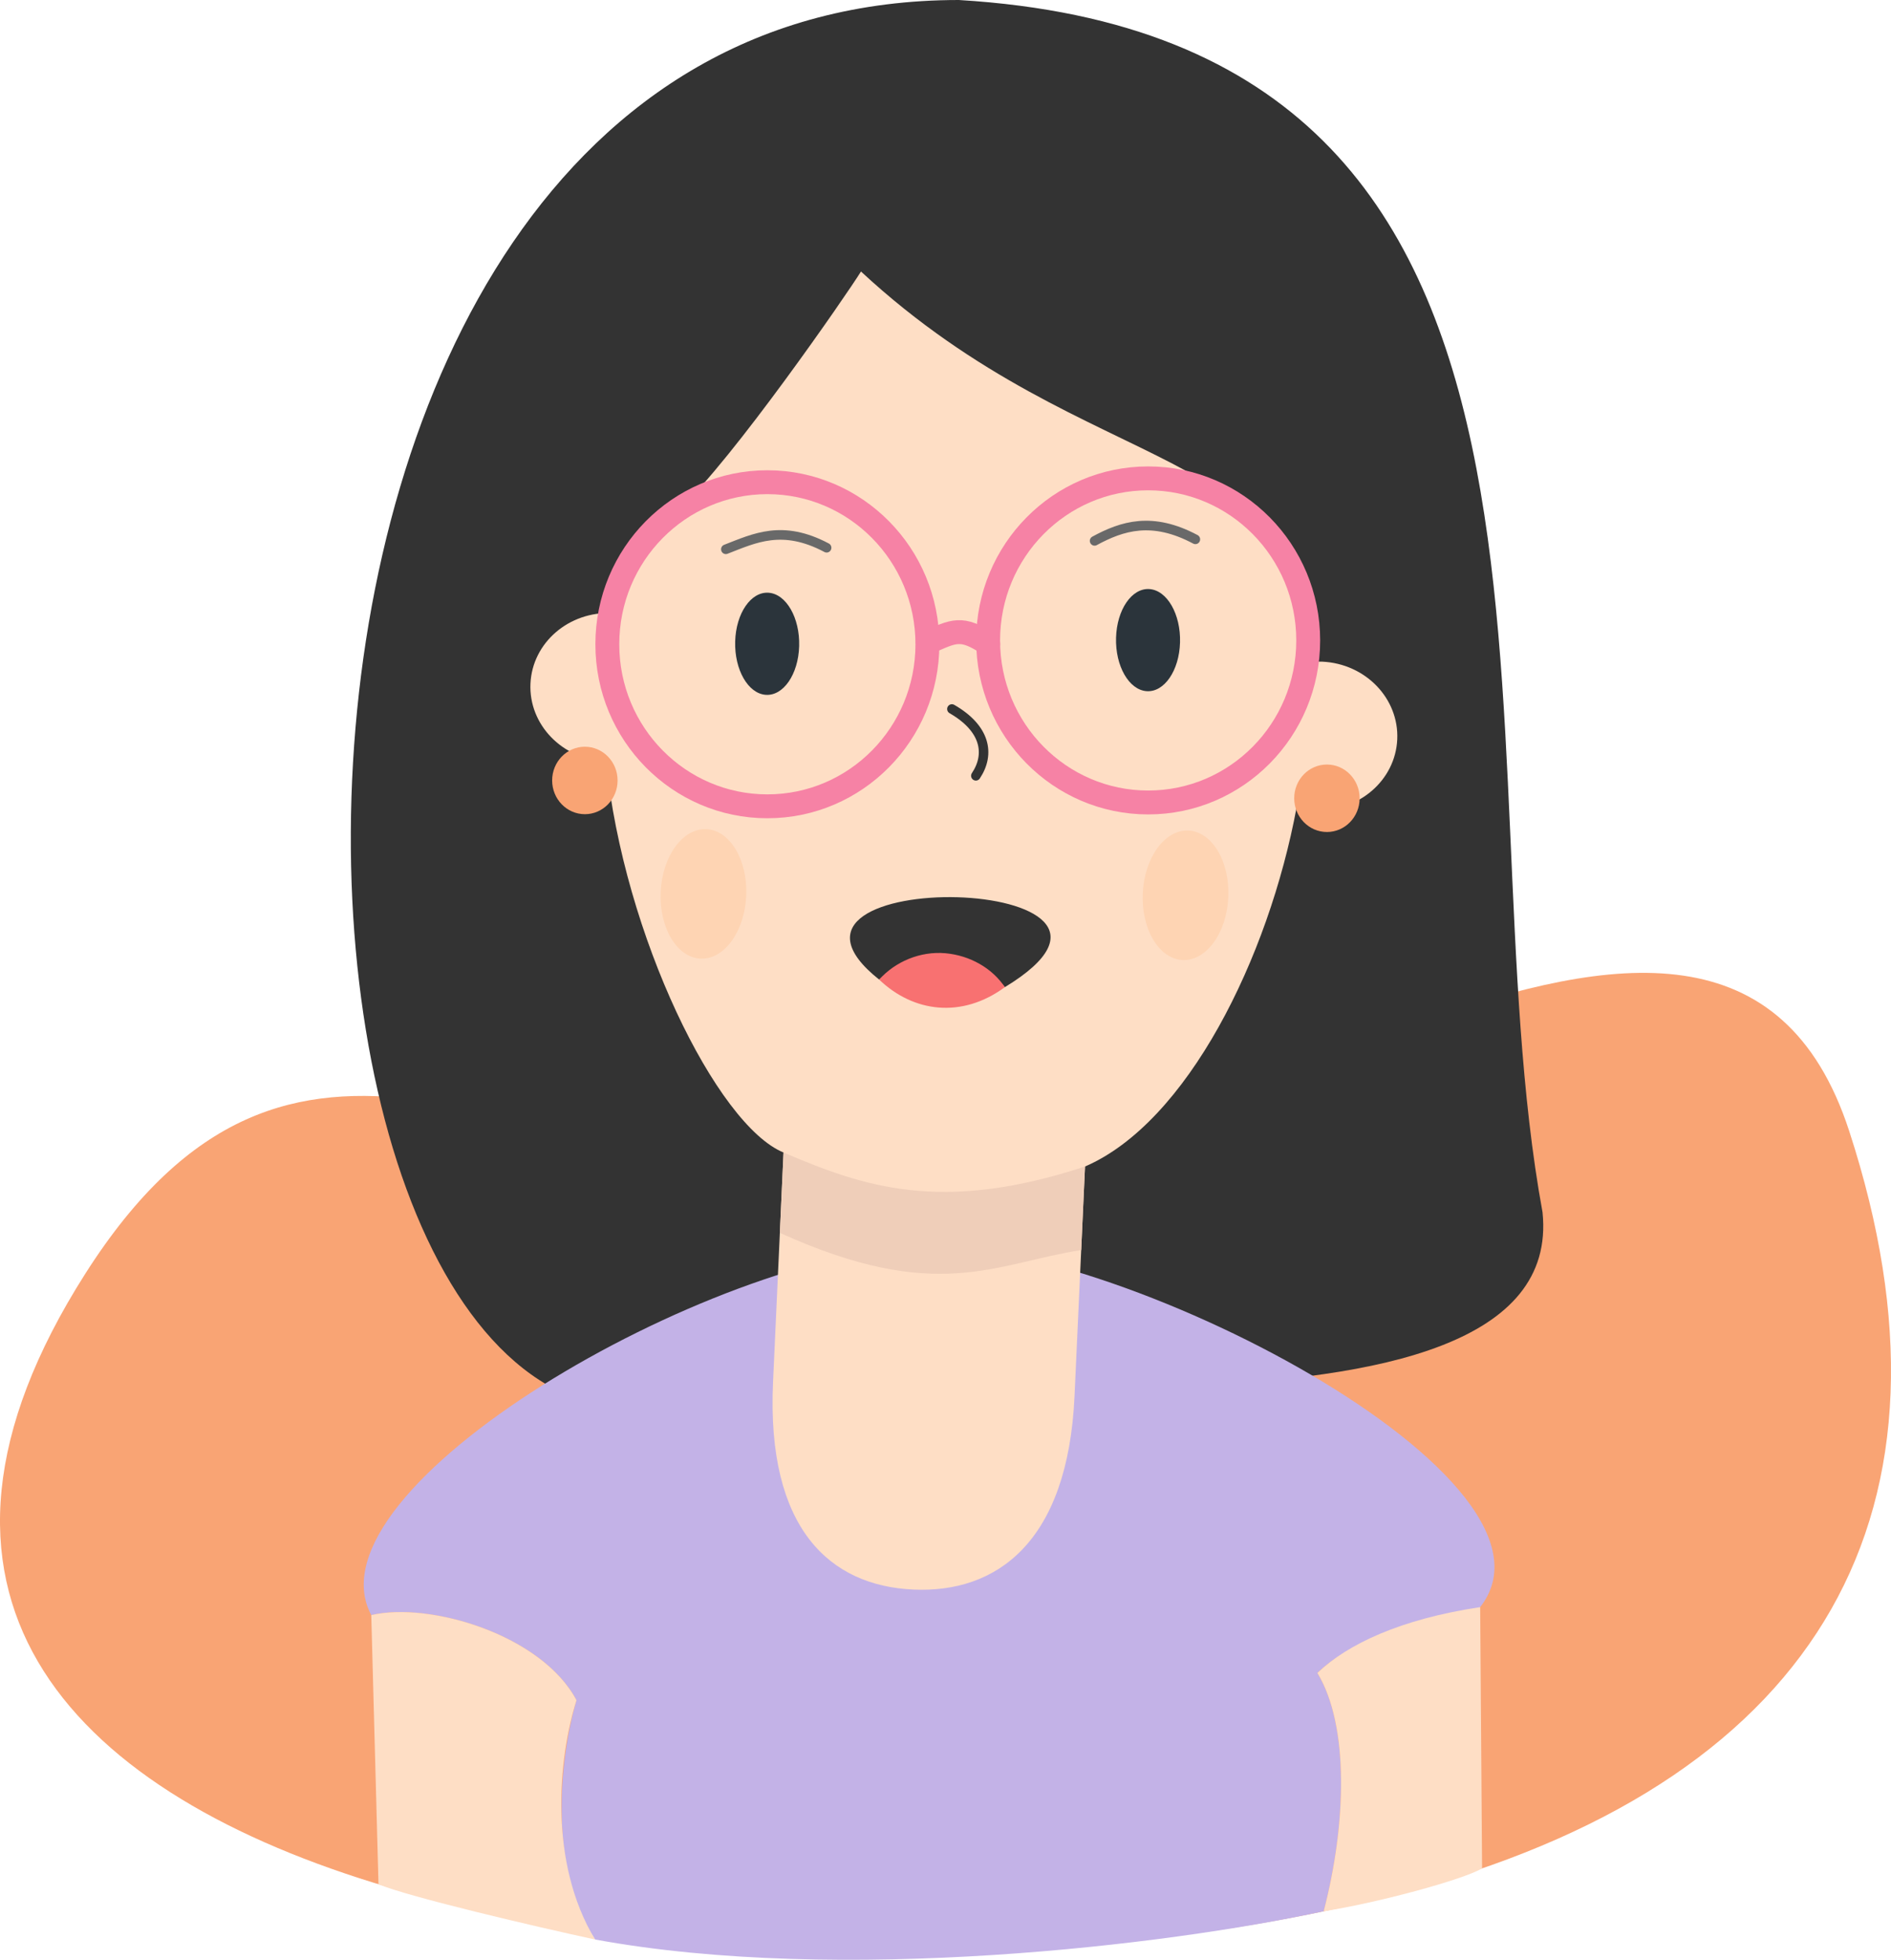 <?xml version="1.0" encoding="UTF-8" standalone="no"?>
<!-- Created with Inkscape (http://www.inkscape.org/) -->

<svg
   width="1583.351"
   height="1640.81"
   viewBox="0 0 1583.351 1640.81"
   version="1.1"
   id="svg1"
   xml:space="preserve"
   xmlns="http://www.w3.org/2000/svg"
   xmlns:svg="http://www.w3.org/2000/svg"><defs
     id="defs1" /><path
     fill="#474bff"
     d="m 1187.371,1580.979 c -505.446,141.369 -1454.647,17.635 -1116.016,-514.492 173.633,-272.848 364.46,-91.842 640.324,-68.809 269.167,22.474 727.686,-385.36 836.66,-50.764 103.157,316.735 -22.946,539.524 -360.968,634.066 z"
     id="path1-1"
     style="fill:#f9a474;fill-opacity:1;stroke-width:4.892" /><path
     id="path93-4-2-6-2"
     style="fill:#333333;fill-opacity:1;stroke:none;stroke-width:4.724;stroke-linecap:round;stroke-dasharray:none;stroke-opacity:1"
     d="M 802.834,0 C 128.235,0.001 195.362,1312.592 591.072,1168.83 c 109.14,-37.569 723.208,66.182 700.498,-153.874 C 1219.795,623.644 1368.578,33.94 802.834,0 Z" /><path
     id="path116-9-9-2-4"
     style="fill:#c3b2e7;fill-opacity:1;stroke:none;stroke-width:5.032;stroke-linecap:round;stroke-dasharray:none;stroke-opacity:1"
     d="m 774.148,1043.077 c -179.956,6.039 -520.025,202.945 -463.279,309.141 48.948,-11.354 142.717,16.446 171.828,71.291 -15.329,52.898 -22.748,142.837 15.562,200.315 205.583,37.79 479.313,4.716 610.071,-23.621 19.002,-72.927 21.5,-155.471 -5.284,-199.547 25.39,-24.203 61.505,-36.298 128.186,-46.377 114.579,-105.478 -291.303,-316.765 -457.084,-311.201 z m 380.223,546.549 c -0.88,0.234 -1.739,0.457 -2.609,0.685 0.8,-0.206 1.84,-0.431 2.617,-0.635 z" /><path
     style="fill:#fedec5;fill-opacity:1;stroke:none;stroke-width:20;stroke-linecap:round;stroke-opacity:1"
     d="m 310.868,1352.218 6.047,225.328 c 24.741,10.548 133.492,35.975 181.343,46.277 -38.914,-64.395 -31.077,-150.757 -15.562,-200.315 -29.133,-54.887 -122.91,-82.712 -171.828,-71.291 z"
     id="path2-7" /><path
     style="fill:#fedec5;fill-opacity:1;stroke:none;stroke-width:20;stroke-linecap:round;stroke-opacity:1"
     d="m 1103.046,1400.657 c 26.794,44.092 24.31,126.598 5.284,199.546 46.1,-7.295 116.331,-26.364 132.631,-35.892 l -1.595,-218.772 c -66.754,10.082 -110.916,30.901 -136.32,55.118 z"
     id="path2-9-8" /><path
     style="fill:#fedec5;fill-opacity:1;stroke:none;stroke-width:20;stroke-linecap:round;stroke-dasharray:none;stroke-opacity:1"
     d="m 317.11,1635.061 178.617,5.305"
     id="path4" /><path
     id="path110-1-0-5-4"
     style="fill:#fedec5;fill-opacity:1;stroke:none;stroke-width:3.981;stroke-linecap:round;stroke-dasharray:none;stroke-opacity:1"
     d="m 720.9,227.319 c -11.55,18.747 -107.782,158.017 -152.115,198.79 -33.294,19.951 -47.86,51.504 -55.656,87.251 -0.155,-0.012 -0.311,-0.023 -0.467,-0.033 -36.268,-1.685 -66.938,24.732 -68.501,59.004 -1.564,34.271 26.569,63.419 62.836,65.103 0.156,0 0.312,0 0.468,-0.01 14.742,145.614 92.718,304.488 148.583,327.498 l -8.777,192.274 c -5.6,122.667 47.572,170.397 117.281,173.636 69.71,3.239 129.559,-39.241 135.158,-161.909 L 908.488,976.65 c 85.369,-36.819 153.703,-174.072 177.283,-301.252 5.087,1.487 10.343,2.386 15.652,2.678 36.269,1.685 66.939,-24.733 68.502,-59.006 1.564,-34.271 -26.569,-63.419 -62.836,-65.103 -5.313,-0.202 -10.628,0.206 -15.83,1.215 10.044,-186.222 -177.937,-149.389 -370.359,-327.864 z"
     onmouseover="" /><g
     id="g116-0-2-0"
     transform="matrix(0.98,0.046,-0.045,0.989,1519.354,524.277)"><ellipse
       style="fill:#2b343b;fill-opacity:1;stroke:none;stroke-width:3.84;stroke-linecap:round;stroke-dasharray:none;stroke-opacity:1"
       id="path111-5-3-3"
       cx="-893.662"
       cy="79.625"
       rx="27.367"
       ry="43.175"
       transform="matrix(1,0.026,0.017,1,0,0)" /><ellipse
       style="fill:#2b343b;fill-opacity:1;stroke:none;stroke-width:3.84;stroke-linecap:round;stroke-dasharray:none;stroke-opacity:1"
       id="path111-5-3-2-6"
       cx="-568.628"
       cy="52.976"
       rx="27.367"
       ry="43.175"
       transform="matrix(1,0.026,0.017,1,0,0)" /><ellipse
       style="fill:#fed4b3;fill-opacity:1;stroke:none;stroke-width:5;stroke-linecap:round;stroke-dasharray:none;stroke-opacity:1"
       id="path111-1-8-8-1"
       cx="-936.93"
       cy="270.192"
       rx="36.541"
       ry="54.808" /><ellipse
       style="fill:#fed4b3;fill-opacity:1;stroke:none;stroke-width:5;stroke-linecap:round;stroke-dasharray:none;stroke-opacity:1"
       id="path111-1-0-7-0-0"
       cx="-525.859"
       cy="252.261"
       rx="36.541"
       ry="54.808" /><path
       style="fill:none;fill-opacity:1;stroke:#333333;stroke-width:8.118;stroke-linecap:round;stroke-dasharray:none;stroke-opacity:1"
       d="m -732.279,104.172 c 29.215,14.896 34.655,36.292 23.011,55.446"
       id="path112-0-4-6" /><path
       style="fill:none;fill-opacity:1;stroke:#696969;stroke-width:10;stroke-linecap:round;stroke-dasharray:none;stroke-opacity:1"
       d="m -789.339,291.552 c 33.976,24.053 70.219,19.505 107.872,-2.848"
       id="path113-4-0-3" /><path
       style="fill:none;fill-opacity:1;stroke:#696969;stroke-width:8.118;stroke-linecap:round;stroke-dasharray:none;stroke-opacity:1"
       d="m -931.214,-21.796 c 24.173,-10.606 47.253,-23.381 85.885,-5.298"
       id="path114-80-9-2" /><path
       style="fill:none;fill-opacity:1;stroke:#696969;stroke-width:8.118;stroke-linecap:round;stroke-dasharray:none;stroke-opacity:1"
       d="m -617.164,-43.527 c 23.029,-13.815 48.205,-23.013 85.885,-5.298"
       id="path114-8-4-1-0" /><ellipse
       style="opacity:1;fill:#f9a474;fill-opacity:1;stroke:none;stroke-width:20.295;stroke-linecap:round;stroke-dasharray:none;stroke-opacity:1"
       id="path147-2-9-6"
       cx="-1049.566"
       cy="130.927"
       transform="rotate(-2.637)"
       rx="27.924"
       ry="28.53" /><ellipse
       style="fill:#f9a474;fill-opacity:1;stroke:none;stroke-width:20.295;stroke-linecap:round;stroke-dasharray:none;stroke-opacity:1"
       id="path147-1-9-6-1"
       cx="-416.223"
       cy="145.695"
       transform="rotate(-2.637)"
       rx="27.924"
       ry="28.53" /></g><path
     style="fill:#efceb9;fill-opacity:1;stroke:none;stroke-width:19.709;stroke-linecap:round;stroke-dasharray:none;stroke-opacity:1"
     d="m 656.049,964.923 c 66.718,28.468 131.819,51.417 252.44,11.727 l -3.192,69.934 c -72.265,11.248 -120.532,45.348 -252.318,-14.396 z"
     id="path115-6-2-5" /><g
     id="g3-5"
     transform="rotate(15.675,1485.713,1774.195)"><g
       id="g2-4"
       transform="rotate(-10.42,578.644,919.401)"><path
         d="m 482.352,1042.772 c 12.073,-13.453 32.244,-21.78 53.736,-22.185 20.602,-0.316 39.809,6.692 51.635,18.848 147.583,-109.233 -236.107,-82.075 -105.371,3.337 z"
         style="fill:#333333;stroke-width:0.091;stroke-linecap:round"
         id="path138-1-5-7" /><path
         d="m 587.723,1039.435 c -12.078,-14.894 -31.452,-23.72 -52.084,-23.727 -21.522,0.08 -41.449,11.059 -53.287,27.064 30.922,24.617 71.717,26.449 105.371,-3.337 z"
         style="fill:#f87171;stroke-width:0.091;stroke-linecap:round"
         id="path140-0-4-6" /></g></g><ellipse
     style="fill:none;fill-opacity:1;stroke:#f682a5;stroke-width:20;stroke-linecap:round;stroke-dasharray:none;stroke-opacity:1"
     id="path143-4-4-4-5"
     cx="961.369"
     cy="536.185"
     rx="134.002"
     ry="135.679" /><ellipse
     style="fill:none;fill-opacity:1;stroke:#f682a5;stroke-width:20;stroke-linecap:round;stroke-dasharray:none;stroke-opacity:1"
     id="path143-4-2-2-9-6"
     cx="642.523"
     cy="539.398"
     rx="134.002"
     ry="135.679" /><path
     style="fill:none;fill-opacity:1;stroke:#f682a5;stroke-width:20;stroke-linecap:round;stroke-dasharray:none;stroke-opacity:1"
     d="m 776.867,537.896 c 21.787,-9.643 28.075,-13.739 50.566,1.146"
     id="path144-2-9-9" /></svg>
